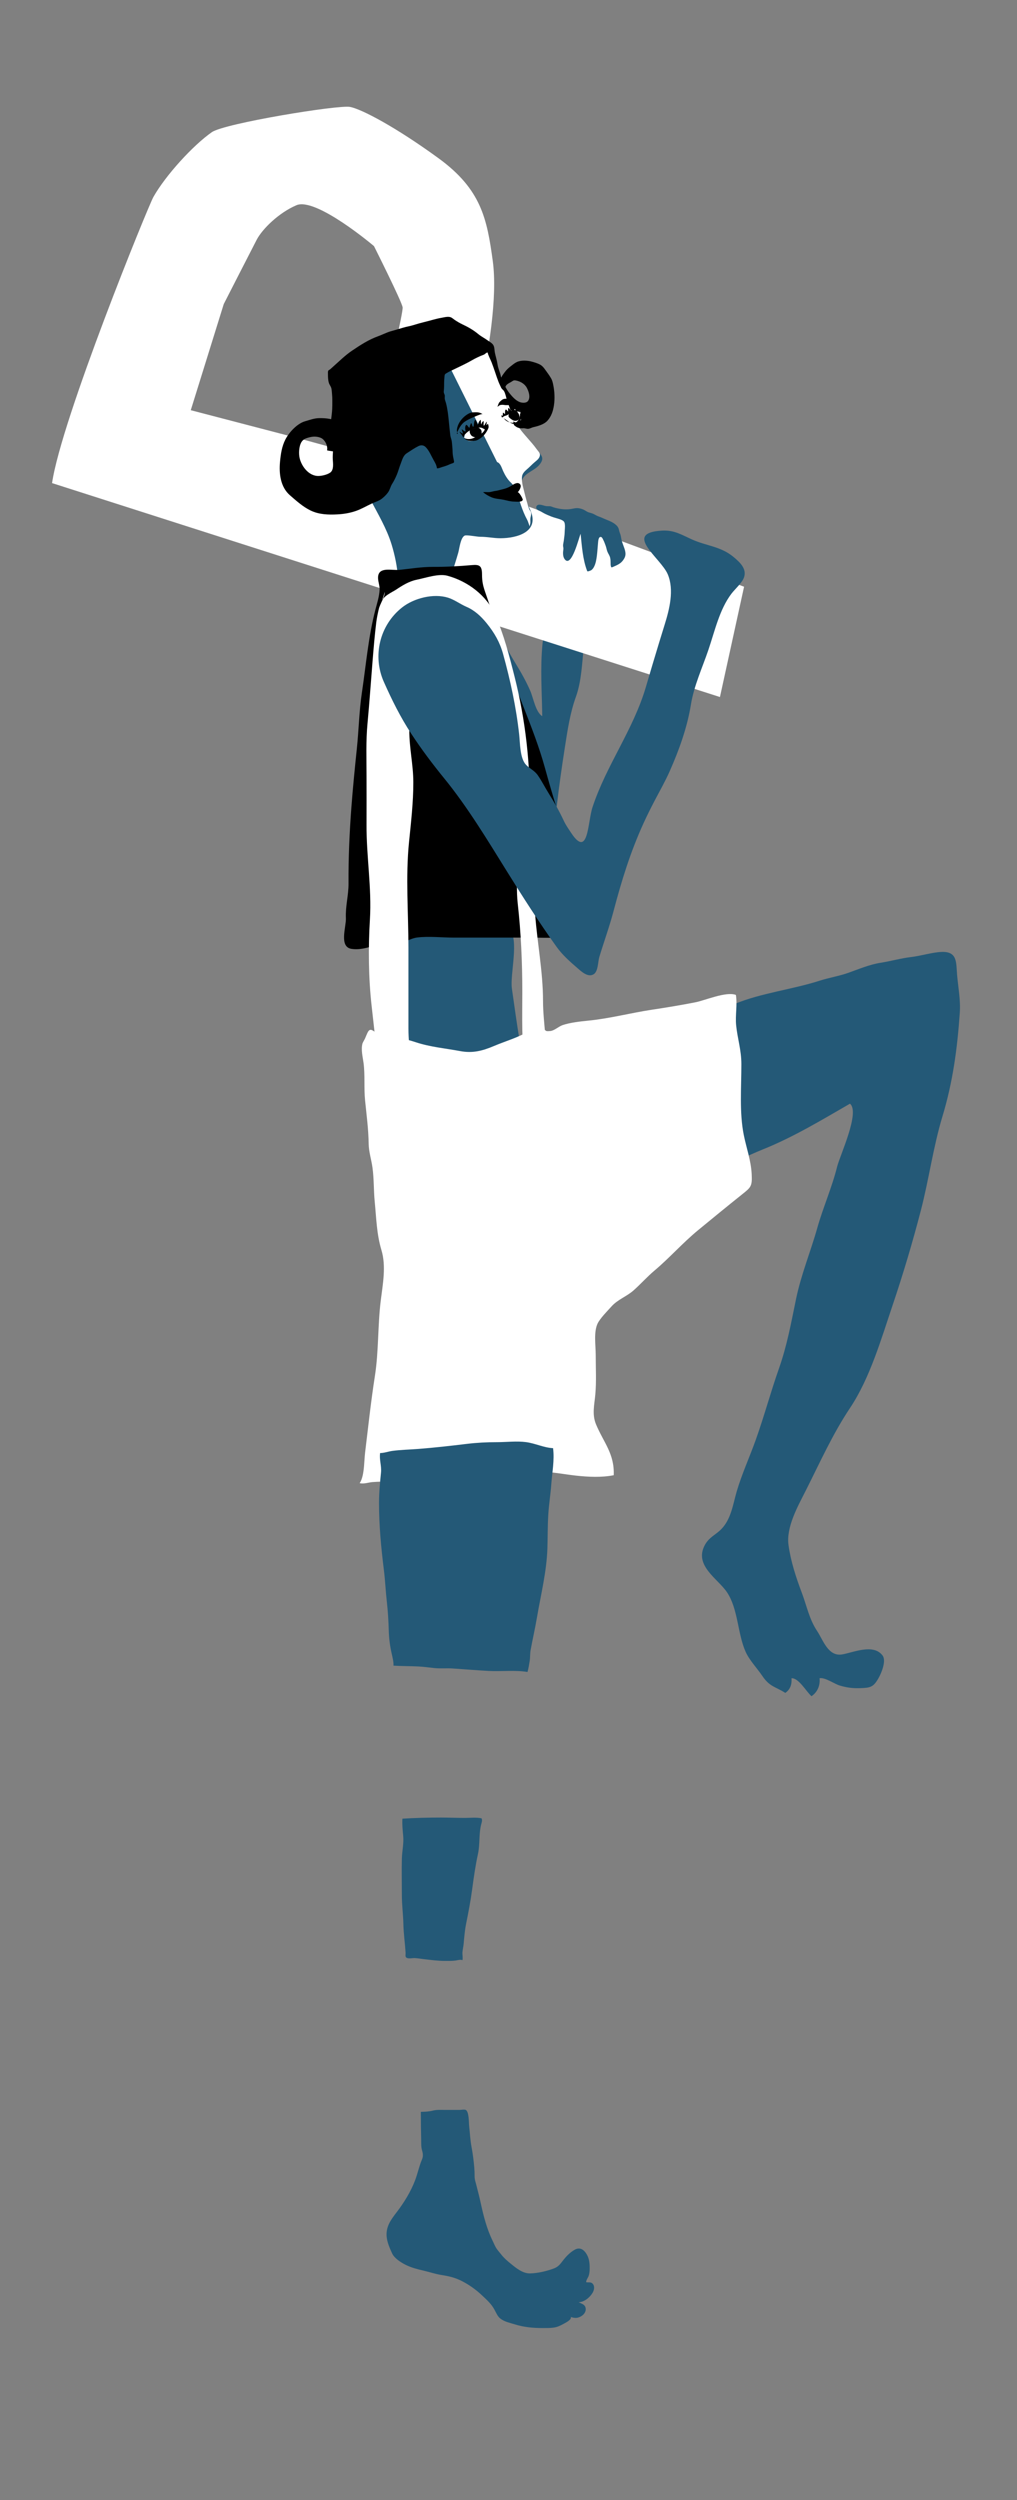 <?xml version="1.0" encoding="utf-8"?>
<!-- Generator: Adobe Illustrator 16.0.4, SVG Export Plug-In . SVG Version: 6.00 Build 0)  -->
<!DOCTYPE svg PUBLIC "-//W3C//DTD SVG 1.1//EN" "http://www.w3.org/Graphics/SVG/1.1/DTD/svg11.dtd">
<svg version="1.1" id="Ebene_1" xmlns="http://www.w3.org/2000/svg" xmlns:xlink="http://www.w3.org/1999/xlink" x="0px" y="0px"
	 width="334.394px" height="821.858px" viewBox="0 0 334.394 821.858" enable-background="new 0 0 334.394 821.858"
	 xml:space="preserve">
<rect x="0" y="0" width="334.394" height="821.858" fill="#808080" stroke="none"/>
<g>
	<path fill="#245977" d="M269.532,322.367c2.93-0.941,6.412-1.527,9.24-2.523c3.396-1.197,7.117-2.787,10.76-3.357
		c3.385-0.531,6.686-1.49,10.062-1.889c3.338-0.393,7.008-1.578,10.064-1.678c5.223-0.17,4.695,3.535,5.041,7.58
		c0.354,4.145,1.184,8.168,0.879,12.518c-0.814,11.639-2.258,22.582-5.688,33.938c-3.055,10.117-4.459,20.755-7.123,30.998
		c-2.715,10.447-5.816,20.861-9.24,31c-3.744,11.091-7.477,24.057-14.012,33.847c-5.793,8.678-9.893,17.918-14.604,27.25
		c-2.545,5.039-6.459,11.933-5.648,17.83c0.742,5.387,2.451,10.602,4.404,15.779c1.611,4.27,2.416,8.609,4.988,12.461
		c1.986,2.973,3.627,8.504,8.25,7.725c3.672-0.619,10.225-3.645,13.275,0.338c1.34,1.75-0.396,5.818-1.281,7.391
		c-1.701,3.034-2.68,3.258-6.111,3.362c-2.604,0.08-4.434-0.205-6.68-0.865c-1.74-0.51-4.922-2.795-6.639-2.389
		c0.26,2.391-0.691,4.577-2.646,5.899c-1.762-1.545-4.213-6.063-6.576-5.899c0.166,1.911-0.361,3.674-2.039,4.811
		c-3.26-2.08-5.115-1.965-7.537-5.551c-1.76-2.606-4.281-5.202-5.508-7.958c-2.684-6.025-2.439-14.051-6.121-19.564
		c-2.998-4.486-10.924-8.766-7.301-15.514c1.422-2.646,3.588-3.344,5.461-5.279c3.215-3.323,3.789-8.088,5.014-12.287
		c1.688-5.775,4.266-11.375,6.287-17.051c2.844-7.988,4.801-15.409,7.605-23.386c2.695-7.665,3.969-14.832,5.627-22.855
		c1.672-8.094,4.82-15.666,6.975-23.342c1.85-6.6,4.842-13.363,6.539-20.186c0.934-3.752,7.629-17.939,4.219-20.712
		c-9.188,5.293-18.506,10.955-28.611,15.017c-10.68,4.295-25.582,13.256-37.637,8.617c-5.521-2.125-6.227-8.312-7.174-13.432
		c-1.484-8.033-1.352-15.806-1.404-23.941c-0.023-3.668,0.088-7.35,3.361-9.24c2.861-1.65,7.189-3.467,10.547-4.432
		c7.76-2.23,15.664-2.361,23.035-5.391C250.364,326.396,260.462,325.283,269.532,322.367z"/>
	<path fill="#245977" d="M167.484,305.304c3.336,3.57,0.146,15.018,0.83,19.662c0.824,5.594,1.578,11.51,2.551,17.078
		c0.527,3.016,0.717,6.006,1.062,9.025c0.391,3.406,1.273,3.271-1.895,5.506c-5.968,4.213-13.013,4.018-19.566,5.723
		c-4.486,1.168-9.635,3.656-13.408-0.143c-3.533-3.557-2.764-10.398-2.764-15.111c0-14.07-1.652-29.365,0.129-43.312
		c5.172,0.309,11.697-1.855,16.887-2.686c4.617-0.738,11.779,0.439,16.173-1.699"/>
	<path fill="#245977" d="M185.733,245.665c0.867-5.568,1.709-11.301,3.627-16.608c1.861-5.143,2.033-11.273,2.615-16.689
		c0.379-3.537,1.062-8.439-0.5-11.807c-0.699-1.508-1.9-2.006-3.486-2.262c-0.611-0.098-7.123-0.576-7.119-0.436
		c0.025,0.93-0.367,1.855-0.463,2.846c-0.121,1.217-0.312,2.305-0.49,3.508c-0.363,2.461-1.277,4.834-1.527,7.348
		c-0.799,8.045-0.197,15.895-0.098,23.868c-2.197-1.385-2.923-6.002-3.914-8.284c-1.309-3.021-2.982-6.008-4.723-8.844
		c-2.09-3.404-4.154-7.152-5.648-10.873c-1.332-3.312-2.285-6.59-4.02-9.746c-1.131-2.061-2.436-6.033-4.912-5.92
		c-3.398,0.156-5.652,3.404-7.617,6.031c-2.781,3.715-4.607,7.729-6.141,12.07c-1.068,3.02-2.34,6.977-1.025,10.057
		c1.197,2.805,3.541,5.398,5.248,7.947c3.779,5.633,7.502,11.086,11.977,16.161c4.812,5.455,8.13,12.359,13.566,17.318
		c2.494,2.273,4.803,4.678,6.824,7.406c0.754,1.018,2.135,3.885,3.637,3.766c0.205-1.43,0.102-2.535,0.572-3.871
		c0.455-1.293,0.852-2.775,1.018-4.209C183.853,258.212,184.763,251.892,185.733,245.665z"/>
	<path fill="#FFFFFF" d="M236.72,229.129l-219.6-70.324c3.059-21.029,31.643-91.094,33.311-94.039
		c4.016-7.123,13.045-17.008,19.23-21.32c4.209-2.914,41.586-9.027,45.422-8.302c3.837,0.723,15.072,6.65,29.108,16.876
		c14.047,10.236,15.941,19.912,17.826,33.717c3.255,23.746-11.678,72.057-11.678,72.057l94.315,35.076L236.72,229.129z
		 M62.724,134.843l36.835,9.613l18.234,4.996c0,0,7.666-18.172,8.814-22.258c1.143-4.092,5.964-24.385,5.781-26.15
		c-0.189-1.766-9.419-20.141-9.419-20.141S103.868,64.698,97.446,67.47c-5.767,2.469-11.181,7.773-13.052,11.354
		c-1.863,3.586-10.822,21.123-10.822,21.123L62.724,134.843z"/>
	<path fill="#245977" d="M164.595,176.934c5.299-0.018,12.828-2.027,9.863-9.072c-1.162-2.764-2.943-5.387-3.023-8.527
		c-0.098-3.842,4.158-4.168,6.109-6.775c1.58-2.115,0.416-2.82-0.98-4.779c-2.017-2.832-4.685-5.234-6.554-8.137
		c-1.818-2.822-2.314-5.365-3.014-8.59c-1.617-7.459-6.115-19.555-15.542-20.082c-10.328-0.58-22.591-0.789-30.3,7.17
		c-2.041,2.105-5.037,5.477-4.996,8.32c0.039,2.584,0.266,5.375,0.266,8.072c0,3.209,0.008,6.418,0,9.629
		c-0.014,7.039,1.984,13.633,5.25,19.846c2.598,4.943,5.473,9.72,7.09,15.001c1.027,3.352,1.875,7.324,2.072,10.826
		c0.162,2.895-1.084,5.137-1.615,7.873c-1.191,6.148,10.177,3.982,13.908,3.596c2.516-0.262,2.869-1.986,3.359-4.275
		c0.584-2.723,1.225-5.492,2.016-8.186c0.701-2.383,1.484-4.736,2.178-7.168c0.365-1.283,0.729-4.949,2.113-5.613
		c0.635-0.303,4.023,0.396,5.148,0.393C160.25,176.448,162.273,176.94,164.595,176.934z"/>
	<path fill="#FFFFFF" d="M163.441,151.89c1.14,0.377,1.529,1.953,1.98,2.936c0.629,1.361,1.4,2.693,2.484,3.742
		c0.877,0.848,1.402,1.586,1.809,2.764c1.105,3.205,1.973,6.514,3.604,9.509c0.402,0.744,0.531,1.576,0.918,2.271
		c-0.082-0.387,0.104-0.791,0.143-1.17c0.049-0.453-0.031-0.92,0.002-1.375c0.051-0.719,0.439-1.572,0.176-2.271
		c-0.111-0.293-0.395-0.564-0.525-0.881c-0.188-0.451-0.326-0.932-0.475-1.396c-0.615-1.936-1.07-3.916-1.566-5.885
		c-0.268-1.066-0.49-2.42-0.344-3.535c0.121-0.916,0.824-1.656,1.527-2.25c0.992-0.838,1.84-1.793,2.846-2.611
		c0.582-0.475,1.189-0.973,1.427-1.715c0.324-1.002-0.33-1.467-0.883-2.242c-2.017-2.832-4.685-5.234-6.554-8.137
		c-1.818-2.822-2.314-5.365-3.014-8.59c-1.617-7.459-6.115-19.555-15.542-20.082c-2.865-0.16-5.58-0.164-8.336,0.066"/>
	<path d="M115.663,311.931c-4.32-0.586-1.789-7.281-1.93-10.15c-0.186-3.831,0.893-7.559,0.867-11.358
		c-0.059-8.322,0.312-16.617,0.928-24.877c0.482-6.449,1.134-13.018,1.806-19.461c0.641-6.148,0.752-12.307,1.664-18.428
		c1.354-9.104,2.107-18.287,4.43-27.223c0.553-2.119,1.289-4.381,1.391-6.58c0.068-1.436-0.641-2.938-0.5-4.328
		c0.332-3.297,4.525-1.947,6.986-2.199c3.666-0.373,7.322-0.996,11.046-0.98c4.25,0.02,8.553-0.213,12.768-0.584
		c2.514-0.229,3.367,0.182,3.371,3.047c0.002,2.408,0.33,3.805,1.154,6.154c2.074,5.916,3.902,11.98,5.611,18.012
		c3.791,13.377,10.193,25.952,13.884,39.317c1.33,4.82,2.711,9.629,4.232,14.398c3.412,10.678,9.135,20.742,11.699,31.704
		c0.783,3.354,0.938,7.164-2.898,8.475c-5.396,1.842-12.217,1.346-17.833,1.346c-8.363,0-16.728,0-25.091,0
		c-3.932,0-8.297-0.525-12.188-0.023c-1.613,0.207-3.166,1.166-4.752,1.574c-1.916,0.496-3.691,0.105-5.634,0.338
		C122.792,310.57,119.657,312.474,115.663,311.931z"/>
	<path d="M174.802,118.862c-1.449-0.391-3.48-0.504-4.875,0.152c-0.727,0.34-1.367,0.891-1.996,1.379
		c-0.76,0.592-1.439,1.203-1.998,1.994c-0.604,0.865-1.695,2.018-1.105,3.111c0.371,0.693,0.754,1.342,1.152,2
		c0.264-0.326,0.299-0.701,0.615-1.004c0.469-0.449,0.904-0.605,1.443-0.922c0.602-0.352,0.754-0.646,1.521-0.512
		c1.482,0.262,2.979,1.098,3.684,2.465c0.6,1.158,1.225,2.951,0.439,4.189c-0.6,0.949-2.215,0.758-3.092,0.33
		c-1.213-0.59-2.215-1.727-3.053-2.764c-1.006-1.25-1.736-2.777-2.383-4.254c-0.303-0.689-0.436-1.428-0.658-2.139
		c-0.324-1.043-0.734-1.973-0.895-3.053c-0.195-1.318-0.609-2.588-0.883-3.889c-0.168-0.799-0.078-1.738-0.492-2.467
		c-0.416-0.721-1.277-1.141-1.926-1.613c-0.98-0.711-2.094-1.258-3.027-2.031c-1.58-1.314-3.314-2.312-5.184-3.186
		c-0.881-0.41-1.73-0.924-2.539-1.455c-0.398-0.264-0.762-0.602-1.156-0.814c-0.918-0.49-2.314-0.064-3.297,0.104
		c-1.826,0.311-3.572,0.898-5.387,1.332c-1.297,0.311-2.566,0.672-3.836,1.07c-1.08,0.342-2.207,0.49-3.291,0.824
		c-1.335,0.414-2.697,0.787-4.042,1.172c-1.477,0.424-2.816,1.15-4.258,1.666c-3.068,1.096-5.855,2.922-8.541,4.732
		c-2.26,1.523-4.205,3.48-6.242,5.275c-0.322,0.283-0.646,0.598-0.975,0.869c-0.164,0.135-0.449,0.225-0.572,0.402
		c-0.178,0.256-0.123,0.887-0.123,1.201c0.002,0.938,0.033,2,0.322,2.889c0.223,0.68,0.691,1.127,0.832,1.865
		c0.119,0.633,0.137,1.254,0.199,1.885c0.117,1.166,0.08,2.385,0.08,3.576c0,0.396-0.014,0.793-0.033,1.189
		c-0.127,2.422-0.654,4.826-0.619,7.254c0.021,1.451,0.557,2.713,0.795,4.117c0.297,1.748-0.105,3.533,0.018,5.299
		c0.086,1.281,0.379,3.357-0.832,4.242c-1.025,0.748-3.156,1.232-4.408,1.104c-2.846-0.297-5.022-3.184-5.651-5.811
		c-0.34-1.414-0.246-3.502,0.34-4.836c0.66-1.498,1.787-1.783,3.196-2.119c1.285-0.307,3.172-0.188,4.188,0.766
		c1.008,0.949,1.498,2.391,1.297,3.611c0.609,0.15,1.199,0.18,1.812,0.301c0.457,0.09,1.131,0.301,1.543,0.303
		c0.758,0.004,0.744-0.385,0.916-1.098c0.201-0.834,0.443-1.643,0.607-2.486c0.27-1.377,0.275-3.221-0.033-4.586
		c-0.16-0.709-0.27-1.184-0.914-1.562c-0.941-0.549-1.93-1.002-3.014-1.215c-1.182-0.23-2.309-0.275-3.529-0.262
		c-1.637,0.02-3.09,0.596-4.647,1.037c-2.566,0.729-5.246,3.625-6.441,5.949c-1.197,2.332-1.541,4.809-1.783,7.367
		c-0.367,3.91,0.152,8.311,3.275,11.016c2.115,1.832,4.228,3.754,6.77,4.992c2.756,1.341,5.877,1.439,8.865,1.275
		c2.043-0.113,4.076-0.445,6.015-1.117c1.801-0.625,3.457-1.605,5.18-2.414c1.16-0.545,2.42-0.859,3.436-1.674
		c0.738-0.594,1.508-1.334,2.041-2.117c0.561-0.822,0.736-1.832,1.264-2.672c0.619-0.975,1.088-1.936,1.539-2.994
		c0.492-1.158,0.793-2.402,1.261-3.576c0.512-1.295,0.807-2.75,2.043-3.539s2.49-1.682,3.807-2.334
		c0.855-0.422,1.725-0.365,2.414,0.332c1.141,1.152,1.787,2.838,2.58,4.232c0.541,0.953,0.967,1.656,1.115,2.719
		c0.43,0.113,1.281-0.293,1.727-0.416c0.824-0.229,1.662-0.512,2.436-0.875c0.373-0.178,0.793-0.275,1.148-0.434
		c0.428-0.191,0.324-0.445,0.229-0.924c-0.139-0.688-0.285-1.336-0.357-2.039c-0.061-0.6-0.033-1.195-0.092-1.795
		c-0.076-0.809-0.119-1.629-0.232-2.434c-0.086-0.643-0.395-1.242-0.473-1.906c-0.178-1.527-0.334-3.078-0.484-4.615
		c-0.193-1.977-0.422-4.045-0.922-5.955c-0.123-0.473-0.338-0.947-0.412-1.422c-0.061-0.412,0.08-0.91-0.043-1.309
		c-0.129-0.428-0.328-0.631-0.289-1.141c0.043-0.523,0.107-1.01,0.107-1.543c0-0.969,0-1.916,0.096-2.867
		c0.043-0.422,0.01-1.055,0.307-1.33c0.135-0.123,0.49-0.301,0.658-0.406c0.559-0.361,1.219-0.637,1.818-0.93
		c2.051-1.002,4.174-1.949,6.143-3.086c1.242-0.717,2.703-1.436,4.002-1.896c0.396-0.141,0.91-0.805,1.289-0.732
		c0.27,1.125,0.898,2.184,1.32,3.264c0.402,1.033,0.775,2.107,1.131,3.172c0.371,1.123,0.744,2.23,1.178,3.332
		c0.186,0.471,0.404,0.889,0.617,1.363c0.189,0.414,0.312,0.723,0.656,1.016c0.338,0.287,0.52,0.533,0.703,0.973
		c0.332,0.801,0.479,1.662,0.742,2.484c0.352,1.1,0.793,2.215,1.17,3.324c0.352,1.037,0.516,2.125,0.791,3.164
		c0.139,0.525,0.186,1.035,0.305,1.547c0.08,0.334,0.338,0.438,0.592,0.637c0.678,0.529,1.596,0.709,2.438,0.611
		c0.631-0.072,1.127,0.266,1.766,0.188c0.566-0.07,1.084-0.416,1.654-0.543c1.527-0.34,3.513-0.9,4.611-2.121
		c1.318-1.463,1.877-3.271,2.15-5.172c0.299-2.092,0.189-4.449-0.232-6.512c-0.176-0.863-0.316-1.559-0.768-2.314
		c-0.375-0.631-0.771-1.24-1.217-1.826c-0.705-0.93-1.297-2.037-2.367-2.615C176.735,119.401,175.716,119.11,174.802,118.862z"/>
	<path d="M150.215,141.669c0,0.084,0,0.09,0,0.018c0.016-2.418,1.975-4.807,4.09-5.83c0.727-0.352,1.531-0.33,2.332-0.33
		c0.918,0,1.457,0.223,2.164,0.701c-0.252-0.346-1.826,0.375-2.207,0.525c-1.275,0.504-2.607,1.082-3.75,1.846
		c-1.256,0.836-2.127,2.529-2.646,3.896c0.076,0.113,0.189,0.125,0.326,0.096"/>
	<path d="M169.154,132.353c-0.096-0.213-0.311-0.277-0.484-0.426c-0.295-0.258-0.461-0.535-0.852-0.682
		c-0.498-0.186-1.494-0.234-2.043-0.125c-0.59,0.119-1.184,0.664-1.56,1.102c-0.389,0.453-0.391,1.006-0.684,1.449
		c0.305-0.033,0.525-0.357,0.811-0.479c0.232-0.1,0.542-0.107,0.791-0.121c0.359-0.021,0.699,0.076,1.053,0.1
		c0.348,0.025,0.699-0.027,1.045-0.002c0.596,0.047,1.15,0.33,1.693,0.539c0.434,0.168,1.053,0.283,0.947-0.434"/>
	<path fill="#FFFFFF" d="M152.773,142.796c0.053-0.312,0.789-0.947,1.131-1.229c0.686-0.568,1.564-0.896,2.457-1
		c0.725-0.084,1.588-0.102,2.326-0.027c0.502,0.053,1.057,0.229,1.549,0.229c-0.115,0.219-0.221,0.355-0.318,0.594
		c-0.182,0.441-0.416,0.838-0.695,1.236c-0.713,1.012-1.648,1.684-2.869,2.041c-0.984,0.291-1.846,0.65-2.766,0.07
		c-0.572-0.361-0.824-0.633-1.09-1.205c0.092,0.008,0.184,0.01,0.275,0.008"/>
	<path d="M152.16,143.513c0.002,0.082,0.004,0.086,0.006,0.01c-0.256-0.637-0.822-1.059-1.115-1.633
		c0.346,0.16,0.738,0.502,1.088,0.691c0.176-0.434-0.322-1.035-0.297-1.502c0.336,0.293,0.775,0.697,1.225,0.783
		c0.07-0.203-0.066-0.498-0.086-0.717c-0.035-0.354-0.047-0.787,0.076-1.117c0.375-0.99,0.83,0.4,1.262,0.586
		c0.137-0.119,0.152-0.543,0.225-0.742c0.09-0.248,0.258-0.482,0.301-0.75c0.502-0.074,0.25,1.34,0.881,1.098
		c0.113-0.48,0.117-2.035,0.609-2.229c0.25,0.469,0.574,1.096,0.662,1.619c0.277-0.09,0.305-0.666,0.459-0.916
		c0.139-0.225,0.381-0.58,0.623-0.699c0.053,0.324-0.018,1.312,0.201,1.518c0.068-0.387,0.324-0.957,0.719-1.109
		c0.09,0.492-0.061,1.025,0.039,1.518c0.291,0.029,0.699-1.09,0.984-1.316c0.1,0.416-0.127,0.781-0.086,1.186
		c0.121-0.182,0.297-0.299,0.441-0.461c0.207,0.078,0.285,0.803,0.285,1.004c0,0.34-0.234,0.75-0.385,1.051
		c-0.463,0.918-1.238,1.91-2.068,2.514c-0.492,0.355-1.256,0.863-1.857,0.949c-0.457,0.066-0.969,0.102-1.428,0.1
		c-0.561-0.006-1.027-0.055-1.535-0.334c-0.42-0.232-0.744-0.619-1.197-0.803c0.648,0.301,1.191,0.521,1.914,0.521
		c0.797,0,1.412-0.211,2.092-0.584c1.213-0.666,2.693-1.238,3.221-2.592c-0.615-0.295-0.883-0.615-1.629-0.611
		c-0.707,0.002-1.303,0.15-1.967,0.381c-0.742,0.256-1.42,0.545-2.043,1.023c-0.318,0.244-0.623,0.543-0.883,0.85
		c-0.094,0.111-0.256,0.277-0.309,0.408c-0.08,0.199,0.068,0.367-0.121,0.51"/>
	<path d="M154.617,141.259c-0.477,0.549,0.025,1.639,0.506,2.031c0.676,0.549,2.293,0.758,2.93,0.021
		c0.32-0.371,0.363-1.291,0.242-1.76c-0.143-0.547-1.645-1.725-2.041-0.805"/>
	<g>
		<path fill="#FFFFFF" d="M166.55,135.841c-0.104,0.082-0.268,0.213-0.246,0.361c0.021,0.141,0.174,0.248,0.246,0.359
			c0.129,0.193,0.242,0.365,0.4,0.533c0.211,0.225,0.438,0.436,0.668,0.641c0.102,0.09,0.164,0.213,0.25,0.316
			c0.084,0.098,0.131,0.102,0.242,0.137c0.236,0.072,0.461,0.242,0.676,0.359c0.449,0.246,0.941,0.447,1.445,0.236
			c0.27-0.113,0.691-0.318,0.906-0.512c0.248-0.227,0.174-0.344,0.078-0.617c-0.123-0.35-0.129-0.768-0.094-1.133
			c0.055-0.564,0.174-1.115-0.256-1.574c-0.354-0.379-0.902-0.488-1.4-0.459c-0.73,0.045-1.342,0.41-1.971,0.75
			C167.167,135.417,166.841,135.604,166.55,135.841z"/>
		<path d="M165.548,137.411c1.031,0.646,2.129,1.768,3.379,1.949c0.742,0.107,1.891,0.176,2.129-0.721
			c0.104-0.381,0.094-0.742,0.199-1.127c0.119-0.443,0.34-0.838,0.236-1.33c-0.104-0.479-0.436-0.936-0.699-1.332
			c-0.195-0.291-0.486-1.025-0.822-1.117c-0.062,0.449,0.016,0.844,0.244,1.213c-0.115-0.375-0.469-0.902-0.754-1.111
			c-0.072,0.361,0.018,0.748-0.041,1.109c-0.352-0.301-0.689-0.742-1.08-1.004c-0.25,0.301-0.084,0.762-0.146,1.109
			c-0.441-0.02-0.617-0.938-1.09-0.902c-0.055,0.375-0.027,0.797-0.012,1.18c-0.125-0.137-0.592-0.701-0.721-0.695
			c-0.426,0.02-0.283,1.258-0.33,1.543c-0.141-0.078-0.439-0.559-0.598-0.502c-0.203,0.072-0.09,0.926-0.121,1.115
			c-0.137-0.086-0.229-0.305-0.365-0.395c-0.029,0.186-0.129,0.686,0.104,0.793c0.195,0.092,0.52-0.291,0.693-0.369
			c0.244-0.111,0.51-0.146,0.756-0.246c0.371-0.152,0.711-0.375,1.086-0.518c0.992-0.379,2.689-1.316,3.674-0.361
			c-0.051,0.146-0.219,0.172-0.271,0.307c-0.066,0.156,0,0.332-0.018,0.496c-0.027,0.252-0.135,0.643-0.232,0.893
			c-0.256,0.658-0.596,1.355-1.393,1.541c-1.176,0.273-3.186-0.303-3.666-1.525c0.055,0.008,0.111,0.01,0.166,0.008"/>
		<path d="M167.291,136.079c0.082,0.121-0.15,0.5-0.09,0.748c0.102,0.428,0.598,0.729,0.914,0.973
			c0.527,0.408,1.152,0.684,1.836,0.457c1.418-0.467,0.848-2.527-0.203-3.098"/>
	</g>
	<path d="M170.894,159.071c0.82,0.723-0.139,2.174-0.699,2.805c0.346-0.389,1.768,2.068,1.689,2.414
		c-0.195,0.881-2.137,0.598-2.809,0.596c-1.213,0-2.295-0.357-3.465-0.602c-1.298-0.27-2.634-0.271-3.896-0.77
		c-1.008-0.396-2.109-1.068-2.873-1.717c0.688-0.121,1.424,0.043,2.119-0.031c0.674-0.072,1.324-0.322,1.984-0.395
		c0.701-0.076,1.324-0.305,2.007-0.457c1.24-0.271,2.223-0.631,3.279-1.301C168.939,159.165,170.097,158.37,170.894,159.071z"/>
	<path fill="#245977" d="M185.661,183.817c2.283,3.08,4.748-7.375,5.246-8.338c0.422,4.033,0.697,8.496,2.178,12.277
		c0.098,0.246,1.178-0.229,1.311-0.316c0.408-0.271,0.699-0.686,0.922-1.113c0.584-1.125,0.785-2.443,0.943-3.686
		c0.184-1.445,0.25-2.9,0.393-4.35c0.051-0.508,0.143-1.914,0.938-1.787c0.416,0.066,0.713,0.893,0.883,1.221
		c0.262,0.504,0.42,1.045,0.631,1.568c0.277,0.688,0.35,1.436,0.637,2.119c0.283,0.668,0.732,1.236,0.889,1.977
		c0.115,0.541,0.137,1.043,0.137,1.594c0,0.385-0.01,0.732,0.084,1.098c0.111,0.43,0.156,0.531,0.621,0.32
		c1.244-0.562,2.49-1.016,3.334-2.145c0.68-0.91,0.996-1.674,0.803-2.822c-0.242-1.445-1.006-2.705-1.283-4.145
		c-0.104-0.539-0.176-1.086-0.338-1.611c-0.129-0.418-0.326-0.801-0.408-1.234c-0.143-0.75-0.371-1.262-0.943-1.805
		c-1.254-1.186-2.992-1.641-4.518-2.355c-0.693-0.324-1.41-0.504-2.092-0.865c-0.445-0.236-0.855-0.492-1.33-0.654
		c-0.371-0.127-0.742-0.215-1.127-0.336c-0.658-0.207-1.232-0.721-1.887-0.979c-0.723-0.285-1.5-0.477-2.281-0.408
		c-0.652,0.059-1.295,0.236-1.949,0.318c-1.678,0.207-3.238-0.004-4.854-0.414c-0.428-0.109-0.803-0.227-1.203-0.398
		c-0.52-0.221-1.043-0.117-1.6-0.154c-0.916-0.062-1.734-0.58-2.672-0.477c-0.759,0.084-1.068,0.951-0.572,1.502
		c0.251,0.279,0.542,0.379,0.884,0.531c0.477,0.209,0.902,0.494,1.354,0.736c0.807,0.433,1.623,0.773,2.465,1.107
		c0.947,0.377,1.943,0.58,2.906,0.928c0.447,0.16,0.941,0.371,1.25,0.732c0.221,0.26,0.275,0.613,0.314,0.947
		c0.105,0.869-0.047,1.756-0.061,2.613c-0.014,0.916-0.195,1.877-0.299,2.783c-0.053,0.463-0.189,0.914-0.225,1.381
		c-0.039,0.486,0.164,0.896,0.098,1.365C185.093,181.588,184.993,182.917,185.661,183.817z"/>
	<path fill="#FFFFFF" d="M125.741,197.002c0.004,0.373,0.312,0.355,0.104,0.66c-0.439-1.408,3.318-3.119,4.318-3.787
		c2.134-1.424,4.353-2.797,6.806-3.295c3.084-0.625,7.244-2.113,10.168-1.314c6.689,1.826,12.898,6.482,15.686,12.863
		c2.863,6.553,4.597,13.297,6.343,20.207c3.719,14.725,5.121,28.469,5.125,43.569c0.004,11.482,0.789,23.189,1.66,34.633
		c0.72,9.508,2.591,18.984,2.595,28.426c0.004,7.52,1.689,14.59,0.721,22.166c-2.088,0.27-4.458,0.27-6.548,0
		c-1.299-8.023-0.98-16.732-0.98-24.93c0-9.908-0.424-19.504-1.512-29.237c-0.443-3.943-0.188-8.047-0.189-12.039
		c-0.002-4.412-0.863-8.223-0.852-12.625c0.01-4.262-0.367-8.053-0.871-12.1c-0.328-2.641,0.832-5.484,0.268-8.08
		c-0.484-2.232-1.971-3.324-2.918-5.318c-3.019-6.348-3.648-15.211-5.064-22.086c-0.902-4.396-2.02-8.973-3.604-13.162
		c-1.154-3.057-2.094-6.164-4.635-8.621c-2.191-2.119-4.59-3.549-7.414-4.232c-3.25-0.789-5.953,0.094-8.443,1.83
		c-3.242,2.264-3.525,6.35-3.525,10.197c-0.004,6.322-0.246,12.693,0.488,18.943c0.408,3.467,1.129,6.936,1.117,10.497
		c-0.02,5.74,1.309,11.18,1.318,16.969c0.01,6.598-0.756,13.168-1.418,19.723c-1.15,11.367-0.189,23.307-0.189,34.741
		c0,8.838,0,17.674,0,26.512c0,6.902,1.578,13.973,0.721,20.68c-1.832,0.232-4.083-0.336-5.871,0.084
		c-1.59,0.373-2.412,1.643-4.064,1.637c0.082-1.844-0.82-3.242-1.041-4.977c-0.324-2.523,0.381-5.201,0.086-7.729
		c-0.674-5.762-1.287-11.404-1.936-17.16c-1.039-9.238-1.123-19.119-0.561-28.395c0.629-10.393-1.178-20.799-1.113-31.19
		c0.033-5.287,0-10.576,0-15.865c0-5.764-0.227-11.576,0.314-17.295c0.658-6.979,1.129-13.942,1.695-20.899
		c0.336-4.123,0.689-8.328,1.184-12.363c0.182-1.475,0.504-2.998,0.838-4.422c0.4-1.717,1.939-3.916,1.998-5.627"/>
	<path fill="#FFFFFF" d="M119.696,481.936c0.143-1.598,0.199-3.182,0.344-4.375c1.021-8.432,1.922-16.864,3.232-25.261
		c1.271-8.146,0.908-16.554,1.92-24.752c0.664-5.375,1.826-11.283,0.236-16.582c-1.596-5.316-1.674-10.434-2.217-15.947
		c-0.365-3.711-0.227-7.533-0.738-11.215c-0.357-2.574-1.213-5.184-1.25-7.795c-0.07-4.814-0.699-9.482-1.184-14.279
		c-0.408-4.055,0.025-8.305-0.502-12.305c-0.264-1.996-0.885-4.33-0.365-6.375c0.084-0.332,0.691-1.309,0.865-1.709
		c0.254-0.58,0.48-1.176,0.768-1.787c1.127-2.396,2.055,0.084,4.312,0.426c3.867,0.582,7.847,1.396,11.621,2.639
		c4.801,1.58,9.627,1.975,14.545,2.898c4.088,0.77,7.312-0.045,11.182-1.691c3.75-1.596,8.125-2.795,11.675-5.041
		c0.641-0.404,1.277-1.484,2-1.682c2.003-0.547,1.089,0.773,2.298,1.117c1.408,0.4,0.422,0.945,2.59,0.691
		c1.285-0.148,2.715-1.523,3.984-1.945c2.467-0.82,5.715-1.193,8.359-1.453c7.121-0.697,13.957-2.535,20.986-3.594
		c4.832-0.729,9.479-1.496,14.348-2.451c3.137-0.615,10.021-3.621,13.254-2.418c0.531,3.244-0.238,6.68,0.084,9.959
		c0.432,4.387,1.723,8.121,1.725,12.785c0.004,7.678-0.691,15.922,0.793,23.324c0.857,4.273,2.342,8.277,2.588,12.727
		c0.23,4.166-0.246,4.449-3.217,6.828c-4.824,3.861-9.633,7.789-14.404,11.719c-5.082,4.188-9.43,9.148-14.289,13.236
		c-2.512,2.115-4.512,4.416-6.928,6.559c-2.256,2.002-5.195,2.98-7.232,5.25c-1.305,1.453-3.779,3.932-4.594,5.655
		c-1.32,2.799-0.611,7.141-0.611,10.351c0,4.276,0.246,8.646-0.127,12.904c-0.303,3.459-1.154,6.559,0.24,9.899
		c2.471,5.918,6.111,9.662,5.807,16.688c-3.934,0.787-8.338,0.576-12.326,0.143c-2.074-0.225-4.217-0.572-6.303-0.848
		c-3.146-0.414-6.166-0.451-9.39-0.451c-9.259,0-18.451,0.84-27.642,1.623c-5.939,0.506-11.92,0.895-17.869,1.488
		c-1.932,0.193-3.83,0.143-5.754,0.301c-1.484,0.125-2.732,0.678-4.26,0.365C119.163,486.266,119.506,484.088,119.696,481.936z"/>
	<path fill="#245977" d="M216.673,211.391c-1.453,4.764-2.877,9.557-4.285,14.369c-4.135,14.125-13.006,25.733-17.572,39.6
		c-1.623,4.93-1.307,17.057-7.02,8.426c-0.832-1.256-1.727-2.506-2.406-3.955c-1.51-3.215-3.117-6.07-5.055-9.17
		c-1.193-1.906-2.203-3.938-3.477-5.775c-1.134-1.635-2.605-2.139-3.873-3.451c-2.068-2.141-1.965-7.197-2.277-9.998
		c-0.996-8.981-2.875-17.709-5.293-26.471c-1.035-3.742-2.775-6.865-5.402-10.098c-1.844-2.266-3.93-4.223-6.639-5.393
		c-2.029-0.877-3.947-2.34-6.039-2.998c-4.807-1.502-11.258,0.148-15.139,3.219c-7.421,5.873-9.755,15.986-5.99,24.449
		c2.643,5.938,5.414,11.545,8.996,17.022c3.381,5.17,7.012,9.982,10.867,14.715c7.691,9.439,14.227,20.297,20.669,30.662
		c5.189,8.346,10.544,16.733,16.255,24.686c1.949,2.717,4.359,4.838,6.953,7.08c1.225,1.057,3.373,3.08,5.223,1.969
		c1.545-0.926,1.426-4.143,1.877-5.639c1.51-5.014,3.332-9.988,4.691-15.135c2.666-10.094,5.535-19.395,9.828-28.825
		c1.096-2.406,2.348-4.92,3.561-7.246c1.744-3.346,3.596-6.566,5.066-9.891c3.105-7.016,5.773-14.398,6.992-21.967
		c0.986-6.117,3.764-12.113,5.754-17.986c2.1-6.191,3.648-13.271,7.564-18.426c1.186-1.562,3.605-3.631,4.176-5.486
		c0.824-2.682-1.227-4.703-3.436-6.547c-4.258-3.555-8.863-3.623-13.666-5.777c-3.447-1.547-5.883-3.146-9.855-2.93
		c-13.152,0.717-0.439,8.951,1.848,14.381c2.154,5.115,0.549,11.475-1.031,16.535C217.911,207.352,217.29,209.37,216.673,211.391z"
		/>
	<path fill="#245977" d="M137.385,547.798c0.111,0.006,0.223,0.012,0.336,0.018c1.719,0.09,3.467,0.355,5.172,0.525
		c1.955,0.197,3.941-0.01,5.914,0.121c3.975,0.262,7.926,0.604,11.91,0.816c4.089,0.219,8.755-0.346,12.728,0.342
		c0.324-1.143,0.539-2.463,0.723-3.641c0.184-1.16,0.084-2.358,0.293-3.51c0.654-3.607,1.471-7.117,2.088-10.74
		c1.281-7.529,3.195-15.082,3.439-22.77c0.117-3.748,0.062-7.543,0.305-11.288c0.211-3.261,0.738-6.509,0.975-9.781
		c0.283-3.879,1.09-7.887,0.584-11.85c-3.027-0.135-5.767-1.562-8.886-1.984c-3.035-0.41-6.516,0.016-9.568,0.016
		c-3.359,0-6.584,0.162-9.895,0.562c-5.334,0.646-10.658,1.248-15.986,1.662c-2.779,0.215-5.715,0.277-8.472,0.639
		c-1.279,0.168-2.818,0.742-4.057,0.705c-0.34,2.131,0.51,4.168,0.289,6.406c-0.32,3.262-0.654,6.576-0.656,9.873
		c-0.004,7.56,0.691,14.82,1.609,22.23c0.43,3.465,0.572,6.928,0.967,10.41c0.348,3.055,0.549,6.359,0.631,9.445
		c0.068,2.527,0.389,5.078,0.945,7.506c0.25,1.094,0.703,2.922,0.602,4.026C132.045,547.706,134.711,547.671,137.385,547.798z"/>
	<path fill="#245977" d="M157.148,609.492c0.715-3.25,0.248-6.542,1.07-9.781c0.17-0.662,0.438-1.332,0.129-1.986
		c-1.691-0.373-3.73-0.137-5.514-0.137c-2.621,0-5.205-0.117-7.818-0.117c-4.281,0-8.508,0.104-12.695,0.367
		c-0.121,1.824,0.076,3.821,0.252,5.633c0.244,2.542-0.379,5.009-0.438,7.536c-0.092,3.986,0,7.986,0,11.973
		c0,3.264,0.434,6.377,0.5,9.512c0.068,3.156,0.523,6.207,0.723,9.33c0.057,0.898-0.297,1.559,0.568,1.846
		c0.709,0.232,1.791-0.049,2.537,0c0.984,0.064,1.955,0.236,2.947,0.352c2.322,0.271,4.586,0.58,6.945,0.58
		c1.145,0,2.285,0.027,3.408-0.123c0.732-0.1,1.594-0.414,2.297-0.123c0.193-0.883-0.074-1.777,0-2.66
		c0.074-0.887,0.303-1.775,0.387-2.672c0.201-2.189,0.363-4.383,0.797-6.543c0.754-3.748,1.498-7.576,2.002-11.387
		C155.734,617.414,156.316,613.277,157.148,609.492z"/>
	<path fill="#245977" d="M138.379,694.857c0,2.799,0.043,5.598,0.107,8.395c0.027,1.256-0.062,2.436,0.293,3.654
		c0.299,1.021,0.41,1.943-0.021,2.939c-0.951,2.199-1.4,4.578-2.258,6.836c-1.432,3.764-3.635,7.348-6.087,10.543
		c-1.914,2.49-3.592,4.773-3.277,8.068c0.174,1.828,1.02,3.764,1.771,5.41c0.771,1.688,2.929,3.031,4.494,3.811
		c1.854,0.926,3.869,1.434,5.877,1.9c1.965,0.457,3.9,1.123,5.895,1.436c2.418,0.379,4.428,0.842,6.625,1.955
		c2.375,1.205,4.65,2.811,6.588,4.639c1.631,1.541,3.133,2.838,4.195,4.797c0.561,1.031,1.035,2.271,1.998,2.982
		c1.406,1.041,3.16,1.371,4.789,1.879c2.855,0.891,5.859,1.18,8.88,1.18c1.307,0,2.609,0.035,3.883-0.154
		c1.227-0.182,2.201-0.693,3.271-1.273c0.629-0.34,2.564-1.312,2.293-2.168c-0.096-0.301-1.006-1.129-1.352-1.27
		c-0.256-0.105-1.352-0.242-1.578-0.168c-0.098,0.516,2.041,1.088,2.469,1.242c1.262,0.455,2.236,0.693,3.479,0.117
		c1.053-0.488,1.986-1.479,1.873-2.689c-0.131-1.406-1.363-1.631-2.363-2.131c1.824,0.018,3.744-1.566,4.65-3.135
		c0.463-0.805,0.705-1.934,0.162-2.738c-0.586-0.869-1.322-0.561-2.264-0.68c-0.166-0.566,0.623-1.574,0.793-2.105
		c0.264-0.818,0.326-1.691,0.324-2.564c-0.004-1.848-0.176-3.422-1.27-4.979c-0.924-1.316-2.174-1.871-3.629-1.059
		c-1.641,0.914-2.957,2.33-4.088,3.832c-0.797,1.061-1.49,1.848-2.762,2.328c-2.354,0.887-5.277,1.57-7.808,1.637
		c-2.484,0.066-4.689-1.816-6.477-3.262c-1.115-0.902-2.17-1.828-3.059-2.967c-0.634-0.816-1.31-1.504-1.81-2.395
		c-0.373-0.662-0.643-1.355-0.977-2.037c-1.928-3.92-3-8.119-3.92-12.373c-0.432-1.998-0.928-3.902-1.432-5.877
		c-0.256-1.004-0.611-1.963-0.602-3.008c0.008-0.982-0.029-1.943-0.113-2.928c-0.195-2.254-0.48-4.502-0.898-6.727
		c-0.438-2.328-0.518-4.479-0.785-6.906c-0.117-1.061-0.018-4.727-1.121-5.266c-0.445-0.219-1.592,0.006-2.102,0.006
		c-1.512,0-3.025,0-4.537,0c-1.363,0-2.832-0.113-4.1,0.207c-1.689,0.426-3.379,0.424-5.109,0.424c0.363,0,0.727,0,1.088,0"/>
</g>
</svg>
